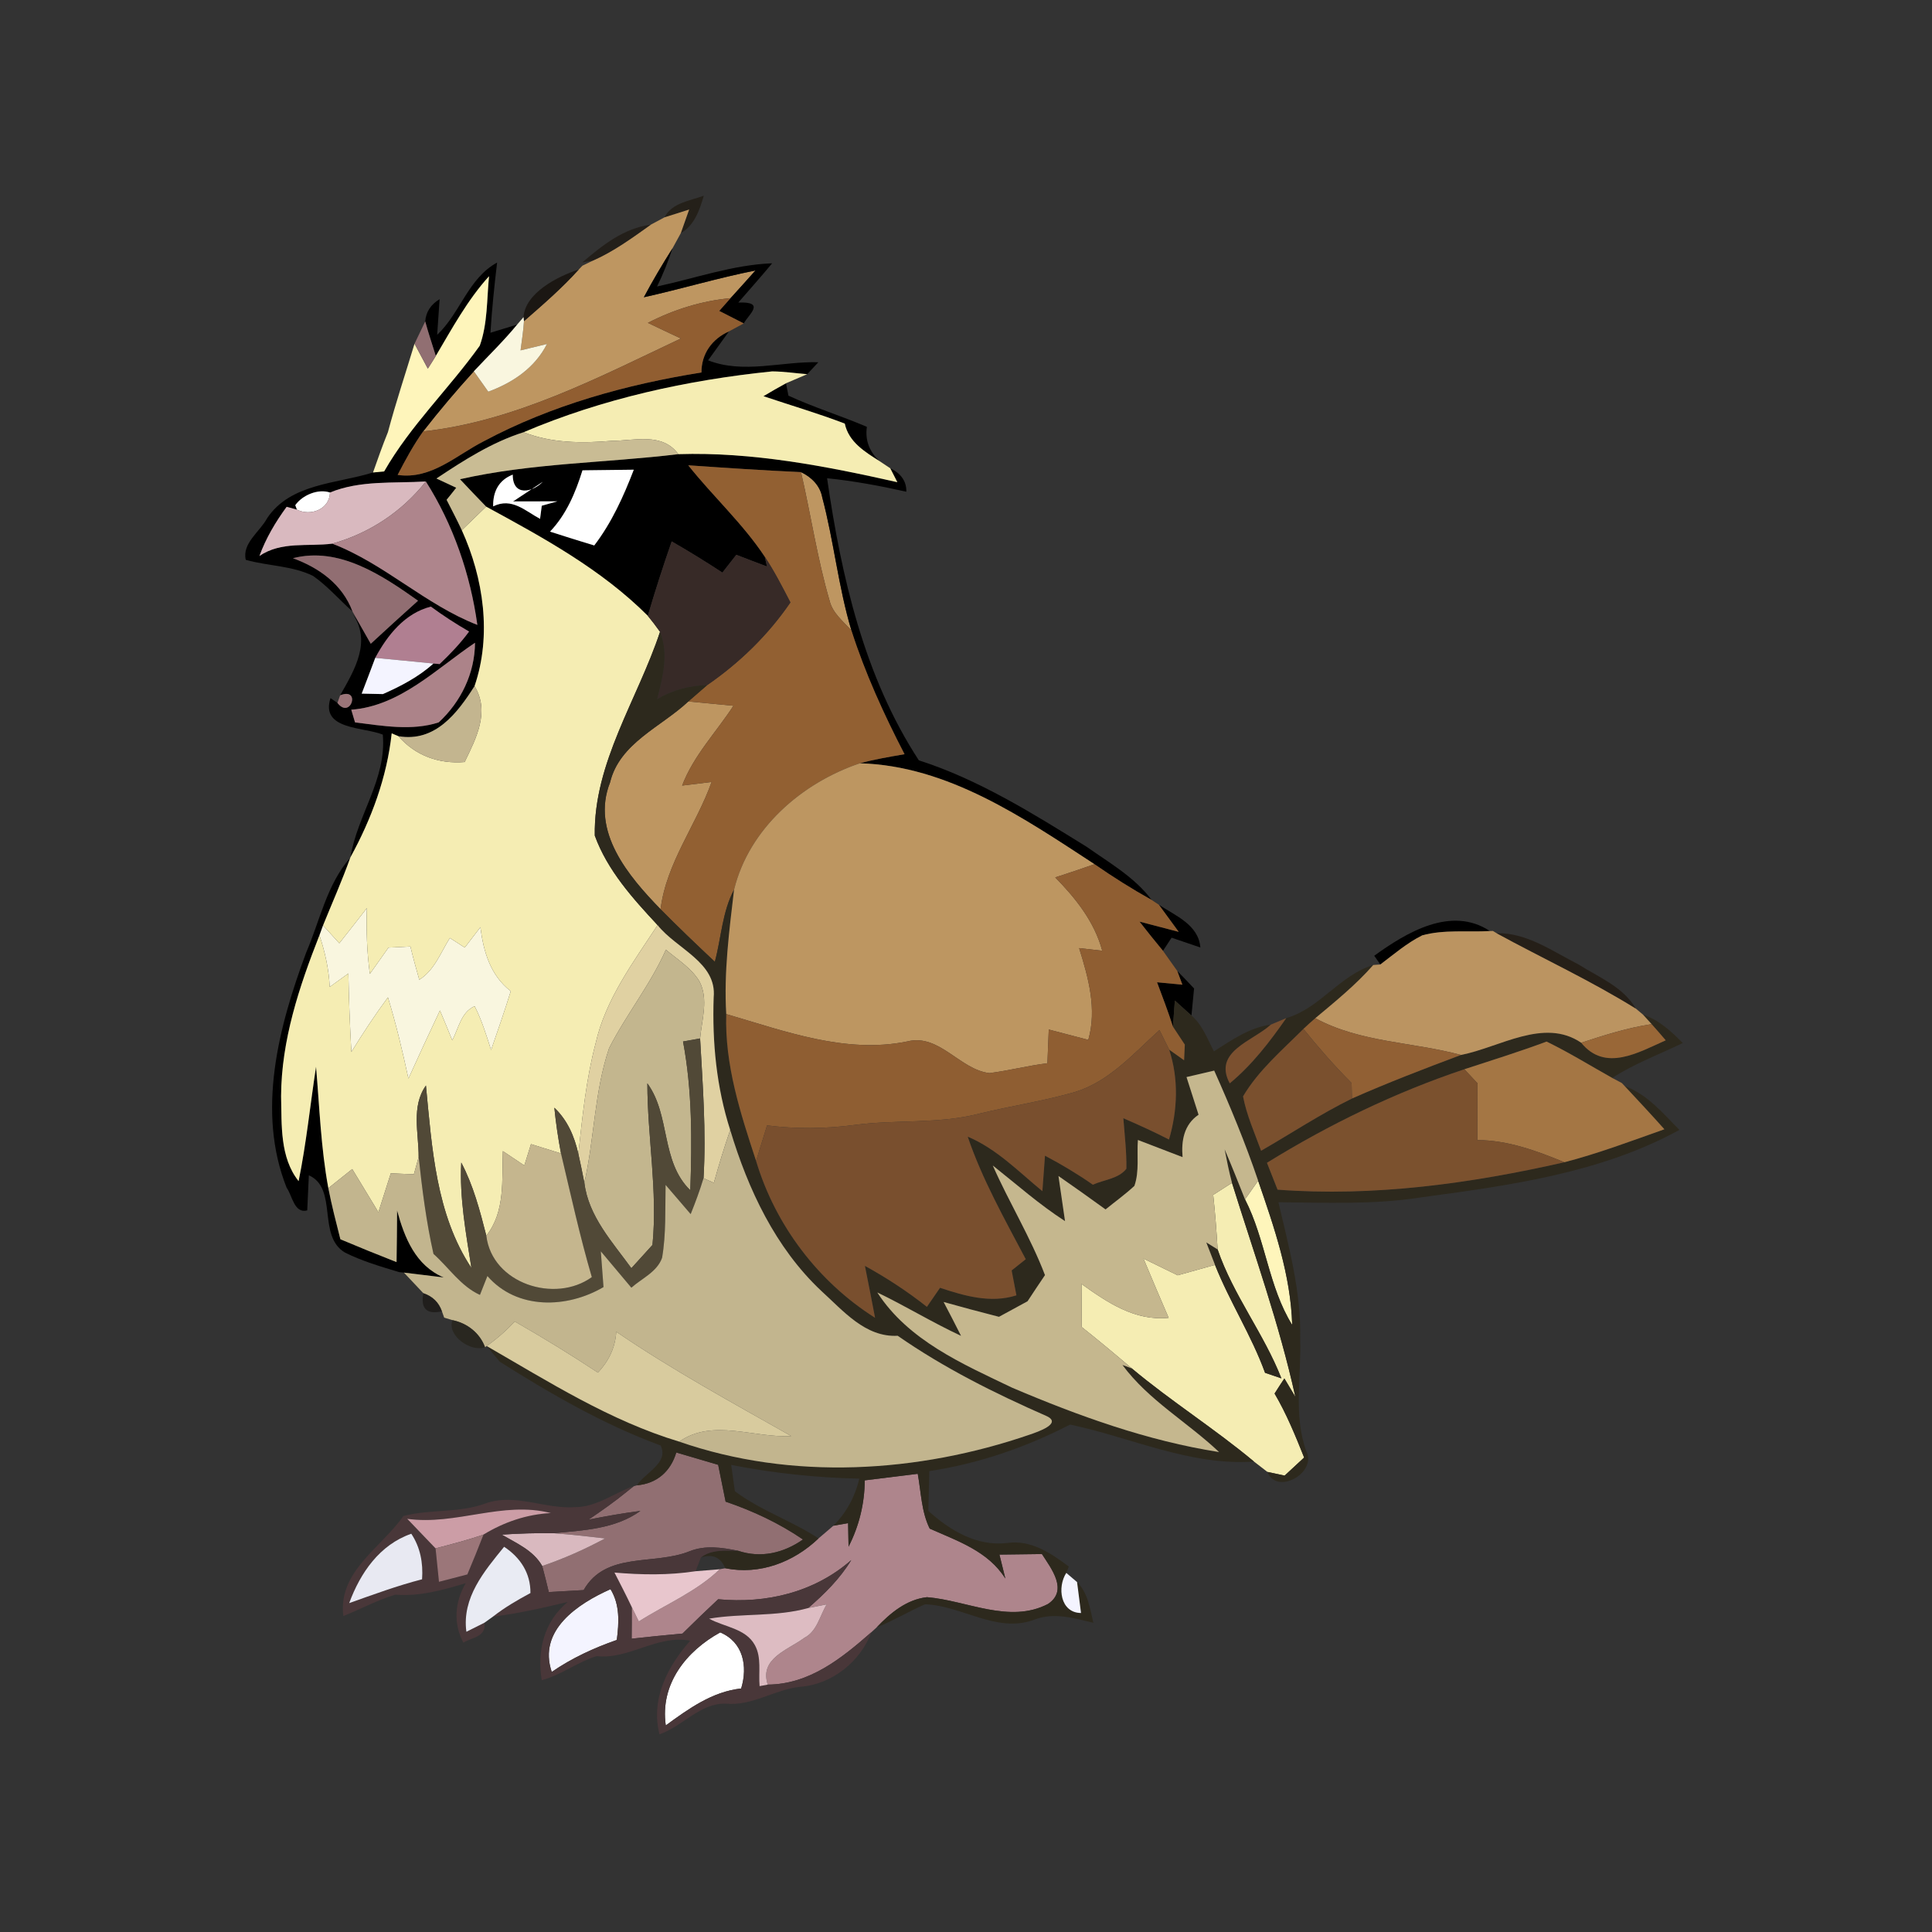 <?xml version="1.0" encoding="UTF-8" ?>
<!DOCTYPE svg PUBLIC "-//W3C//DTD SVG 1.1//EN" "http://www.w3.org/Graphics/SVG/1.1/DTD/svg11.dtd">
<svg width="215pt" height="215pt" viewBox="0 0 215 215" version="1.1" xmlns="http://www.w3.org/2000/svg">
<rect x="0" y="0" width="215" height="215" fill="#333333" stroke="none"/>
<g id="#1e180fb5">
<path fill="#1e180f" opacity="0.71" d=" M 73.94 24.19 C 74.80 22.55 76.76 22.36 78.32 21.78 C 77.85 23.38 77.29 25.06 75.76 25.95 C 75.99 25.29 76.46 23.98 76.69 23.32 C 76.00 23.54 74.63 23.97 73.94 24.19 Z" />
</g>
<g id="#be9661ff">
<path fill="#be9661" opacity="1.00" d=" M 73.94 24.19 C 74.63 23.97 76.00 23.54 76.69 23.32 C 76.46 23.98 75.99 25.29 75.76 25.95 C 75.53 26.37 75.07 27.21 74.84 27.63 C 73.71 29.41 72.64 31.22 71.65 33.08 C 75.80 32.16 79.89 30.93 84.07 30.10 C 83.15 31.13 82.23 32.16 81.30 33.18 C 78.08 33.48 74.97 34.45 72.10 35.93 C 73.32 36.51 74.54 37.10 75.77 37.67 C 66.61 42.00 57.28 46.90 47.09 48.01 C 48.88 45.71 50.77 43.48 52.73 41.32 C 53.13 41.89 53.94 43.03 54.34 43.59 C 57.07 42.58 59.52 40.94 60.87 38.28 C 59.89 38.52 58.91 38.75 57.93 38.99 C 58.07 37.91 58.24 36.83 58.31 35.74 C 60.42 33.90 62.54 32.07 64.41 29.99 L 64.81 29.57 C 65.10 29.43 65.69 29.15 65.98 29.00 C 68.30 27.98 70.36 26.47 72.41 25.01 C 72.80 24.80 73.56 24.39 73.94 24.19 Z" />
<path fill="#be9661" opacity="1.00" d=" M 89.14 52.54 C 90.30 53.09 91.26 54.04 91.50 55.34 C 92.80 60.23 93.29 65.30 94.75 70.16 C 93.84 69.15 92.66 68.24 92.32 66.85 C 90.95 62.16 90.24 57.30 89.14 52.54 Z" />
<path fill="#be9661" opacity="1.00" d=" M 67.89 87.07 C 68.95 82.68 73.58 80.90 76.60 78.06 C 78.27 78.22 79.95 78.38 81.62 78.54 C 79.70 81.49 77.18 84.08 75.91 87.42 C 77.00 87.29 78.09 87.15 79.19 87.02 C 77.48 91.83 74.16 96.00 73.51 101.18 C 69.94 97.51 65.73 92.55 67.89 87.07 Z" />
</g>
<g id="#1b140da5">
<path fill="#1b140d" opacity="0.65" d=" M 64.80 29.20 C 67.01 27.32 69.43 25.38 72.41 25.01 C 70.36 26.47 68.30 27.98 65.98 29.00 L 64.80 29.20 Z" />
</g>
<g id="#000000ff">
<path fill="#000000" opacity="1.00" d=" M 71.65 33.08 C 72.64 31.22 73.71 29.41 74.84 27.63 C 74.36 29.09 73.79 30.51 73.12 31.88 C 77.38 30.97 81.54 29.47 85.93 29.30 C 84.70 30.78 83.42 32.22 82.16 33.67 C 85.30 33.54 83.26 35.04 82.77 35.99 C 82.09 35.64 80.72 34.95 80.04 34.60 C 80.35 34.25 80.98 33.54 81.30 33.18 C 82.23 32.16 83.15 31.13 84.07 30.10 C 79.89 30.93 75.80 32.16 71.65 33.08 Z" />
<path fill="#000000" opacity="1.00" d=" M 48.65 37.26 C 51.22 34.85 52.10 30.97 55.32 29.22 C 55.01 31.82 54.74 34.42 54.58 37.03 C 55.32 36.80 56.81 36.35 57.55 36.12 C 56.05 37.95 54.34 39.60 52.73 41.32 C 50.77 43.48 48.88 45.71 47.09 48.01 C 46.00 49.54 45.11 51.19 44.25 52.85 C 48.01 53.40 50.79 50.64 53.88 49.08 C 61.39 45.08 69.69 42.79 78.06 41.45 C 78.05 39.36 79.25 37.71 81.12 36.88 C 80.35 37.96 79.58 39.03 78.80 40.10 C 82.75 41.64 86.98 40.20 91.07 40.31 C 90.76 40.64 90.14 41.31 89.83 41.64 C 88.53 41.54 87.24 41.34 85.93 41.33 C 76.46 42.30 67.06 44.36 58.27 48.10 C 54.74 49.22 51.62 51.22 48.57 53.25 C 49.12 53.51 50.22 54.03 50.77 54.28 C 50.51 54.62 49.97 55.29 49.70 55.62 C 50.27 56.74 50.86 57.86 51.39 59.00 C 53.82 64.35 54.74 70.71 52.81 76.35 C 50.89 79.37 48.43 82.62 44.34 81.93 L 43.59 81.61 C 43.06 86.49 41.35 91.12 39.00 95.40 C 39.75 90.71 43.04 86.71 42.60 81.75 C 40.51 80.89 35.62 81.24 36.78 77.69 L 37.55 78.22 C 39.02 80.13 40.21 76.43 37.85 77.38 C 39.48 74.51 41.39 71.38 39.20 68.23 L 39.72 68.93 C 40.11 69.61 40.88 70.97 41.26 71.64 C 43.00 70.03 44.75 68.44 46.52 66.85 C 42.53 64.02 37.74 60.80 32.60 62.12 C 35.53 63.19 38.11 65.04 39.23 68.05 C 37.75 66.74 36.46 65.22 34.84 64.09 C 32.51 62.94 29.82 63.00 27.35 62.30 C 26.92 60.46 28.93 59.16 29.72 57.68 C 32.31 53.78 37.48 53.84 41.51 52.58 C 41.82 52.55 42.44 52.49 42.75 52.46 C 45.68 47.34 49.99 43.24 53.39 38.47 C 54.27 36.02 54.17 33.31 54.42 30.74 C 52.02 33.39 50.31 36.55 48.50 39.61 C 48.10 38.33 47.67 37.06 47.32 35.77 C 47.40 34.72 47.93 33.90 48.92 33.29 C 48.85 34.28 48.72 36.27 48.65 37.26 M 36.72 54.81 C 35.40 54.36 33.64 55.10 32.86 56.22 L 33.04 56.71 L 31.90 56.40 C 30.66 58.09 29.59 59.90 28.87 61.87 C 31.32 60.21 34.24 60.85 36.98 60.50 C 42.80 62.74 47.33 67.29 53.12 69.54 C 52.35 63.94 50.43 58.36 47.39 53.58 C 43.83 53.80 40.09 53.42 36.72 54.81 M 41.76 73.21 C 41.26 74.54 40.76 75.87 40.25 77.19 C 40.84 77.21 42.02 77.23 42.61 77.24 C 44.63 76.35 46.59 75.32 48.24 73.84 L 48.92 73.90 C 50.10 72.78 51.23 71.60 52.20 70.28 C 50.73 69.43 49.31 68.51 47.95 67.51 C 45.05 68.24 43.11 70.70 41.76 73.21 M 39.09 78.98 L 39.51 80.39 C 42.56 80.77 45.85 81.36 48.82 80.39 C 51.29 78.11 52.84 74.93 52.86 71.53 C 48.57 74.41 44.52 78.57 39.09 78.98 Z" />
<path fill="#000000" opacity="1.00" d=" M 84.96 44.09 C 85.79 43.60 86.62 43.11 87.47 42.65 L 87.74 44.03 C 90.58 45.34 93.59 46.27 96.47 47.50 C 96.25 49.02 96.77 50.31 97.90 51.33 C 96.26 50.29 94.45 49.20 94.01 47.14 C 91.04 46.00 87.98 45.11 84.96 44.09 Z" />
<path fill="#000000" opacity="1.00" d=" M 51.19 53.33 C 59.17 51.52 67.40 51.52 75.49 50.54 C 83.71 50.28 91.87 51.86 99.86 53.66 L 99.07 52.11 C 100.15 52.61 100.90 53.49 100.86 54.72 C 97.95 54.07 95.01 53.52 92.04 53.22 C 93.62 64.13 96.16 75.28 102.25 84.61 C 108.97 86.77 114.99 90.56 120.95 94.25 C 123.48 96.04 126.27 97.62 128.16 100.15 C 125.97 98.93 123.85 97.59 121.80 96.17 C 113.87 91.00 105.50 85.22 95.69 84.94 C 97.32 84.50 98.99 84.22 100.66 83.93 C 98.36 79.49 96.28 74.93 94.75 70.16 C 93.29 65.30 92.80 60.23 91.50 55.34 C 91.26 54.04 90.30 53.09 89.14 52.54 C 84.95 52.35 80.77 52.07 76.59 51.78 C 79.34 55.24 82.66 58.26 85.11 61.96 L 85.35 63.04 C 84.21 62.61 83.07 62.18 81.94 61.74 C 81.55 62.23 80.78 63.22 80.39 63.72 C 78.55 62.51 76.66 61.35 74.75 60.25 C 73.80 62.98 72.91 65.74 72.09 68.53 C 66.91 63.35 60.46 59.84 54.10 56.38 C 53.12 55.37 52.15 54.36 51.19 53.33 M 54.88 56.35 C 56.96 55.32 58.45 56.86 60.10 57.74 L 60.29 56.28 C 60.73 56.16 61.60 55.91 62.03 55.79 L 57.10 55.80 L 60.41 53.61 C 59.27 54.80 57.05 55.29 57.06 52.82 C 55.50 53.43 54.85 54.71 54.88 56.35 M 64.82 52.34 C 64.05 54.82 63.03 57.25 61.21 59.16 C 62.84 59.68 64.48 60.21 66.13 60.70 C 68.07 58.16 69.39 55.24 70.53 52.27 C 68.63 52.29 66.72 52.32 64.82 52.34 Z" />
<path fill="#000000" opacity="1.00" d=" M 34.07 106.01 C 35.60 102.46 36.37 98.42 38.98 95.45 C 38.07 98.00 36.97 100.47 35.95 102.98 C 35.85 103.26 35.65 103.81 35.55 104.08 C 33.29 109.81 31.31 115.77 31.28 121.99 C 31.36 125.19 31.13 128.79 33.23 131.44 C 34.09 127.23 34.52 122.95 35.17 118.71 C 35.56 123.22 35.71 127.76 36.54 132.22 C 36.91 134.13 37.40 136.02 37.88 137.91 C 39.95 138.78 42.03 139.63 44.13 140.45 C 44.16 138.54 44.18 136.62 44.19 134.71 C 45.02 137.75 46.25 140.84 49.38 142.16 C 48.27 142.02 46.06 141.76 44.95 141.62 L 44.43 141.57 C 42.38 140.95 40.31 140.35 38.39 139.39 C 35.26 137.52 37.65 132.26 34.37 130.79 C 34.33 131.77 34.24 133.72 34.19 134.70 C 32.73 135.08 32.53 133.04 31.90 132.18 C 28.52 123.68 31.01 114.23 34.07 106.01 Z" />
<path fill="#000000" opacity="1.00" d=" M 128.97 100.69 C 130.79 101.90 133.38 102.90 133.58 105.44 C 132.78 105.16 131.18 104.62 130.38 104.35 C 130.14 104.72 129.66 105.44 129.42 105.81 C 128.53 104.74 127.66 103.65 126.81 102.56 C 128.26 102.94 129.71 103.32 131.17 103.70 C 130.62 102.95 129.52 101.45 128.97 100.69 Z" />
<path fill="#000000" opacity="1.00" d=" M 152.93 106.36 C 156.52 103.76 161.50 100.77 165.80 103.61 C 163.30 103.75 160.71 103.42 158.27 104.09 C 156.57 104.94 155.12 106.19 153.61 107.33 C 153.44 107.08 153.10 106.60 152.93 106.36 Z" />
<path fill="#000000" opacity="1.00" d=" M 131.01 108.05 C 131.64 108.69 132.26 109.34 132.88 110.00 C 132.81 110.75 132.66 112.26 132.59 113.01 C 132.13 112.59 131.20 111.76 130.74 111.34 C 130.69 112.07 130.58 113.52 130.53 114.25 C 130.00 112.58 129.37 110.95 128.76 109.31 C 129.46 109.38 130.88 109.51 131.58 109.58 L 131.01 108.05 Z" />
</g>
<g id="#16110cce">
<path fill="#16110c" opacity="0.81" d=" M 58.26 35.29 C 58.43 32.64 61.99 30.77 64.41 29.99 C 62.54 32.07 60.42 33.90 58.31 35.74 L 58.26 35.29 Z" />
</g>
<g id="#fef5bbff">
<path fill="#fef5bb" opacity="1.00" d=" M 48.50 39.61 C 50.31 36.55 52.02 33.39 54.42 30.74 C 54.17 33.31 54.27 36.02 53.39 38.47 C 49.99 43.24 45.68 47.34 42.75 52.46 C 42.44 52.49 41.82 52.55 41.51 52.58 C 42.04 51.07 42.57 49.57 43.17 48.09 C 44.05 44.78 45.14 41.53 46.13 38.25 C 46.50 38.94 47.24 40.33 47.61 41.02 C 47.92 40.55 48.21 40.08 48.50 39.61 Z" />
<path fill="#fef5bb" opacity="1.00" d=" M 138.55 133.47 C 138.92 132.95 139.64 131.91 140.01 131.39 C 141.80 136.59 143.64 141.89 143.80 147.44 C 141.16 143.21 140.84 137.92 138.55 133.47 Z" />
</g>
<g id="#915e31ff">
<path fill="#915e31" opacity="1.00" d=" M 72.10 35.93 C 74.97 34.45 78.08 33.48 81.30 33.18 C 80.98 33.54 80.35 34.25 80.04 34.60 C 80.72 34.95 82.09 35.64 82.77 35.99 C 82.36 36.21 81.54 36.66 81.12 36.88 C 79.25 37.71 78.05 39.36 78.06 41.45 C 69.69 42.79 61.39 45.08 53.88 49.08 C 50.79 50.64 48.01 53.40 44.25 52.85 C 45.11 51.19 46.00 49.54 47.09 48.01 C 57.28 46.90 66.61 42.00 75.77 37.67 C 74.54 37.10 73.32 36.51 72.10 35.93 Z" />
</g>
<g id="#f9f6dfff">
<path fill="#f9f6df" opacity="1.00" d=" M 58.26 35.29 L 58.31 35.74 C 58.24 36.83 58.07 37.91 57.93 38.99 C 58.91 38.75 59.89 38.52 60.87 38.28 C 59.52 40.94 57.07 42.58 54.34 43.59 C 53.94 43.03 53.13 41.89 52.73 41.32 C 54.34 39.60 56.05 37.95 57.55 36.12 C 57.73 35.92 58.08 35.50 58.26 35.29 Z" />
<path fill="#f9f6df" opacity="1.00" d=" M 37.76 104.97 C 38.79 103.67 39.81 102.36 40.83 101.05 C 40.75 103.49 40.83 105.95 41.16 108.38 C 41.85 107.40 42.54 106.43 43.23 105.45 C 44.04 105.41 44.85 105.37 45.67 105.33 C 45.97 106.57 46.31 107.81 46.66 109.03 C 48.35 107.97 49.05 105.99 50.06 104.38 C 50.62 104.73 51.17 105.09 51.72 105.45 C 52.30 104.69 52.88 103.93 53.46 103.18 C 53.80 105.89 54.58 108.56 56.84 110.30 C 56.16 112.50 55.40 114.67 54.65 116.85 C 54.12 115.19 53.61 113.52 52.82 111.97 C 51.30 112.64 51.04 114.43 50.33 115.77 C 49.88 114.66 49.43 113.55 48.96 112.45 C 47.77 114.96 46.60 117.49 45.45 120.03 C 44.80 116.99 44.08 113.96 43.17 110.99 C 41.72 112.95 40.38 114.99 39.10 117.07 C 38.94 114.16 38.82 111.24 38.77 108.33 C 38.08 108.83 37.38 109.33 36.69 109.83 C 36.60 107.87 36.17 105.94 35.55 104.08 C 35.65 103.81 35.85 103.26 35.95 102.98 C 36.55 103.64 37.15 104.31 37.76 104.97 Z" />
</g>
<g id="#916f72ff">
<path fill="#916f72" opacity="1.00" d=" M 47.32 35.77 C 47.67 37.06 48.10 38.33 48.50 39.61 C 48.21 40.08 47.92 40.55 47.61 41.02 C 47.24 40.33 46.50 38.94 46.13 38.25 C 46.53 37.42 46.92 36.60 47.32 35.77 Z" />
<path fill="#916f72" opacity="1.00" d=" M 75.26 161.64 C 76.81 162.09 78.37 162.55 79.92 163.01 C 80.19 164.37 80.47 165.74 80.75 167.11 C 83.79 168.14 86.71 169.51 89.36 171.32 C 87.20 172.83 84.68 173.43 82.12 172.57 C 80.33 172.21 78.49 171.93 76.74 172.63 C 72.77 174.23 67.42 172.61 64.95 176.95 C 63.65 177.02 62.36 177.10 61.07 177.17 C 60.84 176.20 60.60 175.23 60.34 174.27 C 62.76 173.45 65.09 172.41 67.34 171.20 C 65.44 170.98 63.53 170.77 61.62 170.62 C 64.94 170.30 68.46 170.16 71.27 168.14 C 69.33 168.39 67.41 168.73 65.50 169.11 C 66.96 168.12 68.40 167.11 69.76 166.00 L 70.54 165.39 L 70.88 165.29 C 73.10 165.10 74.63 163.75 75.26 161.64 Z" />
</g>
<g id="#f5edb3ff">
<path fill="#f5edb3" opacity="1.00" d=" M 58.27 48.10 C 67.06 44.36 76.46 42.30 85.93 41.33 C 87.24 41.34 88.53 41.54 89.83 41.64 C 89.24 41.89 88.06 42.40 87.47 42.65 C 86.62 43.11 85.79 43.60 84.96 44.09 C 87.98 45.11 91.04 46.00 94.01 47.14 C 94.45 49.20 96.26 50.29 97.90 51.33 C 98.20 51.53 98.78 51.92 99.07 52.11 L 99.86 53.66 C 91.87 51.86 83.71 50.28 75.49 50.54 C 73.70 48.09 70.60 49.05 68.05 49.06 C 64.76 49.34 61.39 49.32 58.27 48.10 Z" />
<path fill="#f5edb3" opacity="1.00" d=" M 51.39 59.00 C 52.29 58.12 53.19 57.25 54.10 56.38 C 60.46 59.84 66.91 63.35 72.09 68.53 C 72.56 69.10 73.01 69.70 73.45 70.31 C 70.97 77.82 66.05 84.86 66.19 92.99 C 67.59 96.85 70.42 99.99 73.18 102.95 C 70.47 107.09 67.39 111.20 66.28 116.11 C 65.22 120.13 64.81 124.28 64.36 128.40 C 63.93 126.47 63.15 124.65 61.69 123.27 C 61.86 124.98 62.11 126.67 62.43 128.36 C 61.32 128.02 60.21 127.67 59.09 127.32 C 58.91 127.92 58.53 129.10 58.35 129.70 C 57.55 129.16 56.75 128.63 55.96 128.10 C 55.84 131.30 56.25 134.83 54.12 137.51 C 53.41 134.73 52.68 131.93 51.33 129.37 C 51.13 133.32 51.85 137.22 52.46 141.10 C 48.51 135.13 48.07 127.72 47.40 120.80 C 45.74 123.12 46.60 126.12 46.59 128.75 C 46.46 129.23 46.19 130.19 46.06 130.67 C 45.20 130.65 44.35 130.61 43.49 130.57 C 43.03 132.01 42.57 133.45 42.11 134.90 C 41.14 133.30 40.17 131.70 39.20 130.10 C 38.31 130.80 37.42 131.51 36.54 132.22 C 35.71 127.76 35.56 123.22 35.17 118.71 C 34.52 122.95 34.09 127.23 33.23 131.44 C 31.13 128.79 31.36 125.19 31.28 121.99 C 31.31 115.77 33.29 109.81 35.55 104.08 C 36.17 105.94 36.60 107.87 36.69 109.83 C 37.38 109.33 38.08 108.83 38.77 108.33 C 38.82 111.24 38.94 114.16 39.10 117.07 C 40.38 114.99 41.72 112.95 43.17 110.99 C 44.08 113.96 44.80 116.99 45.45 120.03 C 46.60 117.49 47.77 114.96 48.96 112.45 C 49.43 113.55 49.88 114.66 50.33 115.77 C 51.04 114.43 51.30 112.64 52.82 111.97 C 53.61 113.52 54.12 115.19 54.65 116.85 C 55.40 114.67 56.16 112.50 56.84 110.30 C 54.58 108.56 53.80 105.89 53.46 103.18 C 52.88 103.93 52.30 104.69 51.72 105.45 C 51.17 105.09 50.62 104.73 50.06 104.38 C 49.05 105.99 48.35 107.97 46.66 109.03 C 46.31 107.81 45.97 106.57 45.67 105.33 C 44.85 105.37 44.04 105.41 43.23 105.45 C 42.54 106.43 41.85 107.40 41.16 108.38 C 40.83 105.95 40.75 103.49 40.83 101.05 C 39.81 102.36 38.79 103.67 37.76 104.97 C 37.15 104.31 36.55 103.64 35.95 102.98 C 36.97 100.47 38.07 98.00 38.98 95.45 L 39.00 95.40 C 41.35 91.12 43.06 86.49 43.59 81.61 L 44.34 81.93 C 46.25 84.11 48.84 85.03 51.71 84.80 C 52.99 82.15 54.54 79.21 52.81 76.35 C 54.74 70.71 53.82 64.35 51.39 59.00 Z" />
<path fill="#f5edb3" opacity="1.00" d=" M 135.01 132.97 C 135.53 132.63 136.58 131.96 137.10 131.63 C 139.56 139.52 142.37 147.35 144.15 155.44 L 142.93 153.40 C 142.56 153.95 142.20 154.51 141.84 155.08 C 143.17 157.34 144.16 159.77 145.13 162.20 C 144.59 162.71 143.50 163.71 142.96 164.21 C 142.48 164.11 141.52 163.90 141.04 163.80 C 140.67 163.51 139.92 162.94 139.55 162.65 C 135.17 158.99 130.32 155.94 125.95 152.28 C 124.12 150.72 122.27 149.17 120.38 147.68 C 120.37 146.08 120.36 144.47 120.35 142.88 C 123.22 144.94 126.32 147.04 130.05 146.65 C 129.11 144.46 128.16 142.26 127.25 140.06 C 128.52 140.68 129.79 141.30 131.06 141.92 C 132.44 141.53 133.83 141.15 135.21 140.76 C 136.84 144.87 139.27 148.61 140.78 152.77 C 141.24 152.93 142.15 153.23 142.60 153.39 C 140.65 148.40 137.23 144.11 135.50 139.04 C 135.38 137.01 135.23 134.99 135.01 132.97 Z" />
</g>
<g id="#c9bc94ff">
<path fill="#c9bc94" opacity="1.00" d=" M 48.57 53.25 C 51.62 51.22 54.74 49.22 58.27 48.10 C 61.39 49.32 64.76 49.34 68.05 49.06 C 70.60 49.05 73.70 48.09 75.49 50.54 C 67.40 51.52 59.17 51.52 51.19 53.33 C 52.15 54.36 53.12 55.37 54.10 56.38 C 53.19 57.25 52.29 58.12 51.39 59.00 C 50.86 57.86 50.27 56.74 49.70 55.62 C 49.97 55.29 50.51 54.62 50.77 54.28 C 50.22 54.03 49.12 53.51 48.57 53.25 Z" />
</g>
<g id="#926032ff">
<path fill="#926032" opacity="1.00" d=" M 76.59 51.78 C 80.77 52.07 84.95 52.35 89.14 52.54 C 90.24 57.30 90.95 62.16 92.32 66.85 C 92.66 68.24 93.84 69.15 94.75 70.16 C 96.28 74.93 98.36 79.49 100.66 83.93 C 98.99 84.22 97.32 84.50 95.69 84.94 C 89.22 87.12 83.35 92.22 81.69 99.00 C 80.37 101.47 80.27 104.36 79.55 107.03 C 77.51 105.11 75.48 103.18 73.51 101.18 C 74.16 96.00 77.48 91.83 79.19 87.02 C 78.09 87.15 77.00 87.29 75.91 87.42 C 77.18 84.08 79.70 81.49 81.62 78.54 C 79.95 78.38 78.27 78.22 76.60 78.06 C 77.12 77.60 78.18 76.70 78.70 76.24 C 82.31 73.75 85.48 70.67 87.96 67.04 C 87.07 65.32 86.18 63.58 85.11 61.96 C 82.66 58.26 79.34 55.24 76.59 51.78 Z" />
</g>
<g id="#ffffffff">
<path fill="#ffffff" opacity="1.00" d=" M 54.88 56.35 C 54.85 54.71 55.50 53.43 57.06 52.82 C 57.05 55.29 59.27 54.80 60.41 53.61 L 57.10 55.80 L 62.03 55.79 C 61.60 55.91 60.73 56.16 60.29 56.28 L 60.10 57.74 C 58.45 56.86 56.96 55.32 54.88 56.35 Z" />
<path fill="#ffffff" opacity="1.00" d=" M 64.82 52.34 C 66.72 52.32 68.63 52.29 70.53 52.27 C 69.39 55.24 68.07 58.16 66.13 60.70 C 64.48 60.21 62.84 59.68 61.21 59.16 C 63.03 57.25 64.05 54.82 64.82 52.34 Z" />
<path fill="#ffffff" opacity="1.00" d=" M 32.86 56.22 C 33.64 55.10 35.40 54.36 36.72 54.81 C 36.68 56.68 34.56 57.48 33.04 56.71 L 32.86 56.22 Z" />
<path fill="#ffffff" opacity="1.00" d=" M 74.09 192.01 C 73.43 187.42 76.36 183.74 80.15 181.66 C 82.72 182.75 83.23 185.43 82.48 187.90 C 79.25 188.25 76.62 190.17 74.09 192.01 Z" />
</g>
<g id="#d9b9bfff">
<path fill="#d9b9bf" opacity="1.00" d=" M 36.72 54.81 C 40.09 53.42 43.83 53.80 47.39 53.58 C 44.73 56.95 41.11 59.34 36.98 60.50 C 34.24 60.85 31.32 60.21 28.87 61.87 C 29.59 59.90 30.66 58.09 31.90 56.40 L 33.04 56.71 C 34.56 57.48 36.68 56.68 36.72 54.81 Z" />
<path fill="#d9b9bf" opacity="1.00" d=" M 55.83 170.78 C 57.76 170.65 59.69 170.59 61.62 170.62 C 63.53 170.77 65.44 170.98 67.34 171.20 C 65.09 172.41 62.76 173.45 60.34 174.27 C 59.35 172.53 57.48 171.74 55.83 170.78 Z" />
</g>
<g id="#ae858cff">
<path fill="#ae858c" opacity="1.00" d=" M 47.39 53.58 C 50.43 58.36 52.35 63.94 53.12 69.54 C 47.33 67.29 42.80 62.74 36.98 60.50 C 41.11 59.34 44.73 56.95 47.39 53.58 Z" />
<path fill="#ae858c" opacity="1.00" d=" M 96.23 164.74 C 98.19 164.50 100.16 164.25 102.13 164.01 C 102.50 166.04 102.53 168.22 103.46 170.11 C 106.56 171.49 109.97 172.62 111.88 175.67 C 111.71 175.00 111.38 173.67 111.22 173.00 C 112.79 172.98 114.37 172.96 115.95 172.94 C 116.99 174.56 118.91 176.98 116.62 178.50 C 112.32 180.73 107.59 178.10 103.16 177.74 C 100.89 177.99 99.07 179.51 97.56 181.10 C 97.42 181.23 97.12 181.50 96.98 181.63 C 93.66 184.54 90.10 187.43 85.44 187.47 C 84.48 184.55 87.67 183.63 89.50 182.27 C 90.94 181.54 91.23 179.79 92.00 178.54 L 89.94 178.95 C 91.75 177.38 93.48 175.68 94.73 173.61 C 90.64 177.20 85.27 178.48 79.92 177.97 C 78.58 179.22 77.26 180.50 75.95 181.79 C 74.06 181.96 72.17 182.15 70.29 182.36 C 70.30 181.18 70.31 180.00 70.30 178.83 C 70.49 179.23 70.89 180.04 71.09 180.44 C 74.11 178.52 77.49 177.14 80.10 174.63 L 80.71 174.52 C 84.55 175.29 88.31 173.85 91.09 171.20 C 91.50 170.85 92.33 170.14 92.74 169.79 L 94.38 169.50 C 94.39 170.16 94.42 171.47 94.43 172.12 C 95.60 169.83 96.22 167.32 96.23 164.74 Z" />
</g>
<g id="#372a27ff">
<path fill="#372a27" opacity="1.00" d=" M 74.75 60.25 C 76.66 61.35 78.55 62.51 80.39 63.72 C 80.78 63.22 81.55 62.23 81.94 61.74 C 83.07 62.18 84.21 62.61 85.35 63.04 L 85.11 61.96 C 86.18 63.58 87.07 65.32 87.96 67.04 C 85.48 70.67 82.31 73.75 78.70 76.24 C 76.73 76.28 74.83 76.79 73.13 77.80 C 73.75 75.36 74.45 72.76 73.45 70.31 C 73.01 69.70 72.56 69.10 72.09 68.53 C 72.91 65.74 73.80 62.98 74.75 60.25 Z" />
</g>
<g id="#916e72ff">
<path fill="#916e72" opacity="1.00" d=" M 32.60 62.12 C 37.74 60.80 42.53 64.02 46.52 66.85 C 44.75 68.44 43.00 70.03 41.26 71.64 C 40.88 70.97 40.11 69.61 39.72 68.93 C 39.60 68.71 39.36 68.27 39.23 68.05 C 38.11 65.04 35.53 63.19 32.60 62.12 Z" />
</g>
<g id="#b07f91ff">
<path fill="#b07f91" opacity="1.00" d=" M 41.76 73.21 C 43.11 70.70 45.05 68.24 47.95 67.51 C 49.31 68.51 50.73 69.43 52.20 70.28 C 51.23 71.60 50.10 72.78 48.92 73.90 L 48.24 73.84 C 46.08 73.62 43.92 73.42 41.76 73.21 Z" />
</g>
<g id="#2d291dff">
<path fill="#2d291d" opacity="1.00" d=" M 73.45 70.31 C 74.45 72.76 73.75 75.36 73.13 77.80 C 74.83 76.79 76.73 76.28 78.70 76.24 C 78.18 76.70 77.12 77.60 76.60 78.06 C 73.58 80.90 68.95 82.68 67.89 87.07 C 65.73 92.55 69.94 97.51 73.51 101.18 C 75.48 103.18 77.51 105.11 79.55 107.03 C 80.27 104.36 80.37 101.47 81.69 99.00 C 81.15 103.60 80.54 108.21 80.82 112.85 C 80.64 118.50 82.40 123.90 84.14 129.19 C 86.28 136.35 91.06 142.65 97.38 146.65 C 97.02 144.72 96.63 142.79 96.25 140.87 C 98.66 142.20 100.98 143.71 103.15 145.43 C 103.51 144.90 104.24 143.84 104.61 143.31 C 107.35 144.22 110.24 145.06 113.11 144.15 C 112.94 143.23 112.76 142.30 112.58 141.38 C 112.98 141.07 113.76 140.44 114.15 140.13 C 111.81 135.68 109.31 131.27 107.69 126.49 C 110.90 127.84 113.35 130.38 116.00 132.56 C 116.07 131.57 116.22 129.60 116.29 128.61 C 118.13 129.58 119.92 130.65 121.62 131.84 C 122.85 131.27 124.48 131.19 125.35 130.06 C 125.38 128.18 125.15 126.31 125.01 124.44 C 126.73 125.18 128.42 125.96 130.09 126.81 C 131.05 123.54 131.18 120.07 130.11 116.81 C 130.53 117.11 131.35 117.69 131.77 117.99 C 131.79 117.55 131.83 116.68 131.85 116.25 C 131.52 115.75 130.86 114.75 130.53 114.25 C 130.58 113.52 130.69 112.07 130.74 111.34 C 131.20 111.76 132.13 112.59 132.59 113.01 C 133.82 114.06 134.36 115.61 135.09 117.00 C 137.06 115.74 139.05 114.35 141.43 114.02 C 139.41 115.87 134.95 117.01 136.85 120.56 C 139.34 118.50 141.31 115.93 143.14 113.30 C 146.91 112.20 149.07 108.53 152.82 107.39 C 150.89 109.59 148.61 111.44 146.37 113.31 C 145.92 113.70 145.48 114.09 145.05 114.50 C 142.68 116.87 140.05 119.10 138.33 122.01 C 138.73 124.10 139.61 126.06 140.34 128.06 C 143.71 126.12 146.95 123.97 150.45 122.25 C 154.43 120.49 158.50 118.93 162.58 117.40 C 166.90 116.56 171.82 113.22 175.96 116.04 C 178.63 119.33 182.32 117.12 185.37 115.77 C 184.85 115.16 184.33 114.56 183.80 113.97 L 182.84 112.91 C 184.62 113.50 185.98 114.78 187.27 116.07 C 184.64 117.34 181.88 118.36 179.42 119.96 C 176.99 118.60 174.62 117.13 172.11 115.91 C 169.10 117.03 166.02 117.99 162.96 118.99 C 155.25 121.57 147.90 125.13 140.99 129.40 C 141.38 130.40 141.77 131.39 142.17 132.39 C 152.88 133.20 163.66 131.71 174.09 129.34 C 177.87 128.36 181.54 126.97 185.22 125.67 C 183.77 124.04 182.28 122.45 180.80 120.86 C 183.32 121.78 185.06 123.89 186.89 125.74 C 178.10 130.56 167.92 131.93 158.13 133.25 C 152.88 134.08 147.56 133.83 142.27 133.79 C 143.43 138.78 144.81 143.80 144.69 148.97 C 144.83 153.15 143.92 157.44 145.36 161.48 C 146.62 163.85 142.10 166.47 141.04 163.80 C 141.52 163.90 142.48 164.11 142.96 164.21 C 143.50 163.71 144.59 162.71 145.13 162.20 C 144.16 159.77 143.17 157.34 141.84 155.08 C 142.20 154.51 142.56 153.95 142.93 153.40 L 144.15 155.44 C 142.37 147.35 139.56 139.52 137.10 131.63 C 136.77 130.39 136.52 129.15 136.28 127.90 C 137.07 129.74 137.81 131.60 138.55 133.47 C 140.84 137.92 141.16 143.21 143.80 147.44 C 143.64 141.89 141.80 136.59 140.01 131.39 C 138.60 127.23 136.92 123.16 135.12 119.14 C 134.35 119.32 132.81 119.68 132.04 119.86 C 132.49 121.25 132.94 122.65 133.38 124.05 C 131.75 125.16 131.45 126.94 131.60 128.77 C 129.94 128.14 128.28 127.50 126.63 126.86 C 126.50 128.55 126.81 130.35 126.24 131.97 C 125.23 132.91 124.10 133.72 123.03 134.59 C 121.29 133.33 119.55 132.09 117.79 130.87 C 118.03 132.54 118.28 134.21 118.52 135.89 C 115.66 134.05 113.13 131.80 110.48 129.70 C 112.30 133.82 114.68 137.68 116.29 141.90 C 115.64 142.86 114.99 143.83 114.35 144.81 C 113.29 145.38 112.23 145.96 111.17 146.54 C 109.11 146.01 107.06 145.47 105.01 144.89 C 105.67 146.14 106.31 147.39 106.95 148.66 C 103.77 147.18 100.79 145.35 97.63 143.83 C 101.08 149.17 107.11 151.78 112.62 154.42 C 120.02 157.57 127.68 160.34 135.66 161.59 C 132.15 158.26 127.82 155.84 124.91 151.90 L 125.95 152.28 C 130.32 155.94 135.17 158.99 139.55 162.65 C 132.42 163.14 125.85 159.95 119.08 158.53 C 114.17 161.07 108.90 162.88 103.42 163.71 C 103.38 165.18 103.35 166.66 103.31 168.14 C 105.73 170.31 108.68 172.11 112.08 171.71 C 114.73 171.33 116.93 172.83 118.94 174.33 L 118.66 175.04 C 117.64 176.61 117.98 179.48 120.30 179.50 C 120.19 178.64 119.97 176.92 119.86 176.06 C 121.07 177.26 121.30 179.00 121.67 180.59 C 119.52 180.08 117.29 179.39 115.11 180.24 C 110.92 181.81 107.08 178.67 102.94 178.53 C 101.12 179.33 99.41 180.36 97.56 181.10 C 99.07 179.51 100.89 177.99 103.16 177.74 C 107.59 178.10 112.32 180.73 116.62 178.50 C 118.91 176.98 116.99 174.56 115.95 172.94 C 114.37 172.96 112.79 172.98 111.22 173.00 C 111.38 173.67 111.71 175.00 111.88 175.67 C 109.97 172.62 106.56 171.49 103.46 170.11 C 102.53 168.22 102.50 166.04 102.13 164.01 C 100.16 164.25 98.19 164.50 96.23 164.74 C 96.22 167.32 95.60 169.83 94.43 172.12 C 94.42 171.47 94.39 170.16 94.38 169.50 L 92.74 169.79 C 94.19 168.34 95.16 166.54 95.63 164.55 C 90.84 164.45 86.08 163.94 81.37 163.02 C 81.48 163.75 81.68 165.22 81.78 165.95 C 84.64 168.10 88.10 169.23 91.09 171.20 C 88.31 173.85 84.55 175.29 80.71 174.52 C 80.21 173.30 79.31 172.90 78.00 173.32 C 79.17 172.40 80.72 172.57 82.12 172.57 C 84.68 173.43 87.20 172.83 89.36 171.32 C 86.71 169.51 83.79 168.14 80.75 167.11 C 80.47 165.74 80.19 164.37 79.92 163.01 C 78.37 162.55 76.81 162.09 75.26 161.64 C 74.63 163.75 73.10 165.10 70.88 165.29 C 71.77 163.89 74.47 162.80 73.52 160.86 C 67.18 158.53 61.31 155.13 55.62 151.54 C 55.25 151.10 54.53 150.23 54.16 149.79 C 61.07 153.77 67.88 158.11 75.59 160.43 C 88.12 164.79 102.19 163.92 114.62 159.64 C 115.42 159.36 118.31 158.41 116.43 157.57 C 110.69 155.05 105.06 152.24 99.90 148.65 C 96.30 148.85 93.82 145.85 91.40 143.66 C 86.29 138.86 83.25 132.36 81.26 125.75 C 79.73 120.99 79.25 115.99 79.42 111.00 C 79.80 107.09 75.27 105.60 73.18 102.95 C 70.42 99.99 67.59 96.85 66.19 92.99 C 66.05 84.86 70.97 77.82 73.45 70.31 Z" />
<path fill="#2d291d" opacity="1.00" d=" M 134.24 138.26 C 134.56 138.45 135.18 138.85 135.50 139.04 C 137.23 144.11 140.65 148.40 142.60 153.39 C 142.15 153.23 141.24 152.93 140.78 152.77 C 139.27 148.61 136.84 144.87 135.21 140.76 C 134.88 139.93 134.56 139.09 134.24 138.26 Z" />
</g>
<g id="#f4f4ffff">
<path fill="#f4f4ff" opacity="1.00" d=" M 41.76 73.21 C 43.92 73.42 46.08 73.62 48.24 73.84 C 46.59 75.32 44.63 76.35 42.61 77.24 C 42.02 77.23 40.84 77.21 40.25 77.19 C 40.76 75.87 41.26 74.54 41.76 73.21 Z" />
<path fill="#f4f4ff" opacity="1.00" d=" M 118.66 175.04 C 118.96 175.29 119.56 175.80 119.86 176.06 C 119.97 176.92 120.19 178.64 120.30 179.50 C 117.98 179.48 117.64 176.61 118.66 175.04 Z" />
<path fill="#f4f4ff" opacity="1.00" d=" M 61.40 186.06 C 59.82 181.41 64.34 178.45 67.94 176.85 C 69.00 178.58 68.89 180.57 68.64 182.50 C 66.09 183.39 63.63 184.52 61.40 186.06 Z" />
</g>
<g id="#ac8389ff">
<path fill="#ac8389" opacity="1.00" d=" M 39.09 78.98 C 44.52 78.57 48.57 74.41 52.86 71.53 C 52.84 74.93 51.29 78.11 48.82 80.39 C 45.85 81.36 42.56 80.77 39.51 80.39 L 39.09 78.98 Z" />
</g>
<g id="#9b7579ff">
<path fill="#9b7579" opacity="1.00" d=" M 37.85 77.38 C 40.21 76.43 39.02 80.13 37.55 78.22 L 37.85 77.38 Z" />
</g>
<g id="#c3b58fff">
<path fill="#c3b58f" opacity="1.00" d=" M 44.34 81.93 C 48.43 82.62 50.89 79.37 52.81 76.35 C 54.54 79.21 52.99 82.15 51.71 84.80 C 48.84 85.03 46.25 84.11 44.34 81.93 Z" />
</g>
<g id="#bd9661ff">
<path fill="#bd9661" opacity="1.00" d=" M 81.69 99.00 C 83.35 92.22 89.22 87.12 95.69 84.94 C 105.50 85.22 113.87 91.00 121.80 96.17 C 120.35 96.68 118.89 97.17 117.43 97.64 C 119.71 99.97 121.80 102.58 122.66 105.80 C 122.02 105.72 120.73 105.58 120.09 105.51 C 121.12 108.81 122.09 112.29 121.11 115.72 C 119.64 115.34 118.17 114.95 116.71 114.57 C 116.66 115.82 116.61 117.07 116.56 118.32 C 114.40 118.59 112.28 119.14 110.11 119.42 C 106.82 119.04 104.54 115.01 100.99 115.89 C 94.12 117.31 87.34 114.75 80.82 112.85 C 80.54 108.21 81.15 103.60 81.69 99.00 Z" />
</g>
<g id="#8f5e32ff">
<path fill="#8f5e32" opacity="1.00" d=" M 121.80 96.17 C 123.85 97.59 125.97 98.93 128.16 100.15 C 128.36 100.28 128.77 100.56 128.97 100.69 C 129.52 101.45 130.62 102.95 131.17 103.70 C 129.71 103.32 128.26 102.94 126.81 102.56 C 127.66 103.65 128.53 104.74 129.42 105.81 C 129.82 106.37 130.62 107.49 131.01 108.05 L 131.58 109.58 C 130.88 109.51 129.46 109.38 128.76 109.31 C 129.37 110.95 130.00 112.58 130.53 114.25 C 130.86 114.75 131.52 115.75 131.85 116.25 C 131.83 116.68 131.79 117.55 131.77 117.99 C 131.35 117.69 130.53 117.11 130.11 116.81 C 129.84 116.27 129.30 115.18 129.03 114.63 C 126.15 117.23 123.44 120.36 119.61 121.53 C 116.12 122.53 112.53 123.07 109.02 123.92 C 104.46 125.11 99.71 124.57 95.09 125.19 C 91.86 125.62 88.59 125.65 85.36 125.24 C 84.95 126.55 84.55 127.87 84.14 129.19 C 82.40 123.90 80.64 118.50 80.82 112.85 C 87.34 114.75 94.12 117.31 100.99 115.89 C 104.54 115.01 106.82 119.04 110.11 119.42 C 112.28 119.14 114.40 118.59 116.56 118.32 C 116.61 117.07 116.66 115.82 116.71 114.57 C 118.17 114.95 119.64 115.34 121.11 115.72 C 122.09 112.29 121.12 108.81 120.09 105.51 C 120.73 105.58 122.02 105.72 122.66 105.80 C 121.80 102.58 119.71 99.97 117.43 97.64 C 118.89 97.17 120.35 96.68 121.80 96.17 Z" />
</g>
<g id="#e0d1a2ff">
<path fill="#e0d1a2" opacity="1.00" d=" M 73.18 102.95 C 75.27 105.60 79.80 107.09 79.42 111.00 C 79.25 115.99 79.73 120.99 81.26 125.75 C 80.59 127.69 79.99 129.66 79.44 131.63 C 79.15 131.50 78.57 131.25 78.29 131.12 C 78.60 125.93 78.20 120.74 77.91 115.56 C 78.10 113.47 78.87 111.20 77.84 109.22 C 76.94 107.72 75.40 106.79 74.10 105.69 C 72.39 109.57 69.69 112.89 67.78 116.65 C 66.14 121.49 66.15 126.67 65.03 131.63 C 64.82 130.55 64.60 129.47 64.36 128.40 C 64.81 124.28 65.22 120.13 66.28 116.11 C 67.39 111.20 70.47 107.09 73.18 102.95 Z" />
</g>
<g id="#bb9461ff">
<path fill="#bb9461" opacity="1.00" d=" M 158.27 104.09 C 160.71 103.42 163.30 103.75 165.80 103.61 L 166.14 103.60 L 166.55 103.85 C 171.70 106.66 177.03 109.12 182.03 112.23 C 182.24 112.40 182.64 112.74 182.84 112.91 L 183.80 113.97 C 181.12 114.37 178.53 115.20 175.96 116.04 C 171.82 113.22 166.90 116.56 162.58 117.40 C 157.19 115.94 151.39 116.03 146.37 113.31 C 148.61 111.44 150.89 109.59 152.82 107.39 C 153.02 107.38 153.41 107.34 153.61 107.33 C 155.12 106.19 156.57 104.94 158.27 104.09 Z" />
</g>
<g id="#221a11c2">
<path fill="#221a11" opacity="0.76" d=" M 166.55 103.85 C 169.92 103.78 172.76 105.86 175.65 107.32 C 177.90 108.75 180.63 109.81 182.03 112.23 C 177.03 109.12 171.70 106.66 166.55 103.85 Z" />
</g>
<g id="#c3b68eff">
<path fill="#c3b68e" opacity="1.00" d=" M 74.10 105.69 C 75.40 106.79 76.94 107.72 77.84 109.22 C 78.87 111.20 78.10 113.47 77.91 115.56 C 77.43 115.64 76.49 115.82 76.01 115.90 C 77.04 121.36 77.01 126.93 76.82 132.46 C 73.50 129.23 74.64 124.12 72.04 120.56 C 72.05 126.56 73.20 132.53 72.61 138.54 C 71.82 139.40 71.04 140.26 70.26 141.13 C 68.15 138.21 65.49 135.36 65.03 131.63 C 66.15 126.67 66.14 121.49 67.78 116.65 C 69.69 112.89 72.39 109.57 74.10 105.69 Z" />
</g>
<g id="#916034ff">
<path fill="#916034" opacity="1.00" d=" M 145.05 114.50 C 145.48 114.09 145.92 113.70 146.37 113.31 C 151.39 116.03 157.19 115.94 162.58 117.40 C 158.50 118.93 154.43 120.49 150.45 122.25 C 150.44 121.82 150.42 120.95 150.41 120.52 C 148.50 118.62 146.74 116.59 145.05 114.50 Z" />
</g>
<g id="#794f2eff">
<path fill="#794f2e" opacity="1.00" d=" M 130.53 114.25 C 130.86 114.75 131.52 115.75 131.85 116.25 C 131.52 115.75 130.86 114.75 130.53 114.25 Z" />
<path fill="#794f2e" opacity="1.00" d=" M 119.61 121.53 C 123.44 120.36 126.15 117.23 129.03 114.63 C 129.30 115.18 129.84 116.27 130.11 116.81 C 131.18 120.07 131.05 123.54 130.09 126.81 C 128.42 125.96 126.73 125.18 125.01 124.44 C 125.15 126.31 125.38 128.18 125.35 130.06 C 124.48 131.19 122.85 131.27 121.62 131.84 C 119.92 130.65 118.13 129.58 116.29 128.61 C 116.22 129.60 116.07 131.57 116.00 132.56 C 113.35 130.38 110.90 127.84 107.69 126.49 C 109.31 131.27 111.81 135.68 114.15 140.13 C 113.76 140.44 112.98 141.07 112.58 141.38 C 112.76 142.30 112.94 143.23 113.11 144.15 C 110.24 145.06 107.35 144.22 104.61 143.31 C 104.24 143.84 103.51 144.90 103.15 145.43 C 100.98 143.71 98.66 142.20 96.25 140.87 C 96.63 142.79 97.02 144.72 97.38 146.65 C 91.06 142.65 86.28 136.35 84.14 129.19 C 84.55 127.87 84.95 126.55 85.36 125.24 C 88.59 125.65 91.86 125.62 95.09 125.19 C 99.71 124.57 104.46 125.11 109.02 123.92 C 112.53 123.07 116.12 122.53 119.61 121.53 Z" />
</g>
<g id="#7b502fff">
<path fill="#7b502f" opacity="1.00" d=" M 141.43 114.02 C 141.86 113.84 142.71 113.48 143.14 113.30 C 141.31 115.93 139.34 118.50 136.85 120.56 C 134.95 117.01 139.41 115.87 141.43 114.02 Z" />
</g>
<g id="#996737ff">
<path fill="#996737" opacity="1.00" d=" M 175.96 116.04 C 178.53 115.20 181.12 114.37 183.80 113.97 C 184.33 114.56 184.85 115.16 185.37 115.77 C 182.32 117.12 178.63 119.33 175.96 116.04 Z" />
</g>
<g id="#7a502eff">
<path fill="#7a502e" opacity="1.00" d=" M 138.33 122.01 C 140.05 119.10 142.68 116.87 145.05 114.50 C 146.74 116.59 148.50 118.62 150.41 120.52 C 150.42 120.95 150.44 121.82 150.45 122.25 C 146.95 123.97 143.71 126.12 140.34 128.06 C 139.61 126.06 138.73 124.10 138.33 122.01 Z" />
</g>
<g id="#514937ff">
<path fill="#514937" opacity="1.00" d=" M 76.01 115.90 C 76.49 115.82 77.43 115.64 77.91 115.56 C 78.20 120.74 78.60 125.93 78.29 131.12 C 77.88 132.47 77.39 133.80 76.86 135.11 C 75.93 134.02 75.00 132.94 74.07 131.86 C 74.01 134.56 74.14 137.29 73.68 139.97 C 73.13 141.54 71.43 142.26 70.26 143.30 C 69.13 141.95 68.00 140.60 66.86 139.25 C 66.94 140.25 67.09 142.24 67.16 143.23 C 63.10 145.62 57.52 145.78 54.24 142.00 C 54.03 142.52 53.62 143.57 53.41 144.10 C 51.28 143.14 49.95 141.06 48.24 139.54 C 47.44 135.99 46.98 132.37 46.59 128.75 C 46.60 126.12 45.74 123.12 47.40 120.80 C 48.07 127.72 48.51 135.13 52.46 141.10 C 51.85 137.22 51.13 133.32 51.33 129.37 C 52.68 131.93 53.41 134.73 54.12 137.51 C 54.75 142.85 61.78 145.08 65.86 142.12 C 64.53 137.58 63.52 132.96 62.43 128.36 C 62.11 126.67 61.86 124.98 61.69 123.27 C 63.15 124.65 63.93 126.47 64.36 128.40 C 64.60 129.47 64.82 130.55 65.03 131.63 C 65.49 135.36 68.15 138.21 70.26 141.13 C 71.04 140.26 71.82 139.40 72.61 138.54 C 73.20 132.53 72.05 126.56 72.04 120.56 C 74.64 124.12 73.50 129.23 76.82 132.46 C 77.01 126.93 77.04 121.36 76.01 115.90 Z" />
</g>
<g id="#a47644ff">
<path fill="#a47644" opacity="1.00" d=" M 162.96 118.99 C 166.02 117.99 169.10 117.03 172.11 115.91 C 174.62 117.13 176.99 118.60 179.42 119.96 L 180.49 120.53 L 180.80 120.86 C 182.28 122.45 183.77 124.04 185.22 125.67 C 181.54 126.97 177.87 128.36 174.09 129.34 C 170.99 128.06 167.80 126.89 164.40 126.87 C 164.40 124.76 164.41 122.66 164.42 120.55 C 164.06 120.16 163.33 119.38 162.96 118.99 Z" />
</g>
<g id="#c5b78eff">
<path fill="#c5b78e" opacity="1.00" d=" M 132.04 119.86 C 132.81 119.68 134.35 119.32 135.12 119.14 C 136.92 123.16 138.60 127.23 140.01 131.39 C 139.64 131.91 138.92 132.95 138.55 133.47 C 137.81 131.60 137.07 129.74 136.28 127.90 C 136.52 129.15 136.77 130.39 137.10 131.63 C 136.58 131.96 135.53 132.63 135.01 132.97 C 135.23 134.99 135.38 137.01 135.50 139.04 C 135.18 138.85 134.56 138.45 134.24 138.26 C 134.56 139.09 134.88 139.93 135.21 140.76 C 133.83 141.15 132.44 141.53 131.06 141.92 C 129.79 141.30 128.52 140.68 127.25 140.06 C 128.16 142.26 129.11 144.46 130.05 146.65 C 126.32 147.04 123.22 144.94 120.35 142.88 C 120.36 144.47 120.37 146.08 120.38 147.68 C 122.27 149.17 124.12 150.72 125.95 152.28 L 124.91 151.90 C 127.82 155.84 132.15 158.26 135.66 161.59 C 127.68 160.34 120.02 157.57 112.62 154.42 C 107.11 151.78 101.08 149.17 97.63 143.83 C 100.79 145.35 103.77 147.18 106.95 148.66 C 106.31 147.39 105.67 146.14 105.01 144.89 C 107.06 145.47 109.11 146.01 111.17 146.54 C 112.23 145.96 113.29 145.38 114.35 144.81 C 114.99 143.83 115.64 142.86 116.29 141.90 C 114.68 137.68 112.30 133.82 110.48 129.70 C 113.13 131.80 115.66 134.05 118.52 135.89 C 118.28 134.21 118.03 132.54 117.79 130.87 C 119.55 132.09 121.29 133.33 123.03 134.59 C 124.10 133.72 125.23 132.91 126.24 131.97 C 126.81 130.35 126.50 128.55 126.63 126.86 C 128.28 127.50 129.94 128.14 131.60 128.77 C 131.45 126.94 131.75 125.16 133.38 124.05 C 132.94 122.65 132.49 121.25 132.04 119.86 Z" />
</g>
<g id="#7b512eff">
<path fill="#7b512e" opacity="1.00" d=" M 140.99 129.40 C 147.90 125.13 155.25 121.57 162.96 118.99 C 163.33 119.38 164.06 120.16 164.42 120.55 C 164.41 122.66 164.40 124.76 164.40 126.87 C 167.80 126.89 170.99 128.06 174.09 129.34 C 163.66 131.71 152.88 133.20 142.17 132.39 C 141.77 131.39 141.38 130.40 140.99 129.40 Z" />
</g>
<g id="#c2b58eff">
<path fill="#c2b58e" opacity="1.00" d=" M 81.26 125.75 C 83.25 132.36 86.29 138.86 91.40 143.66 C 93.82 145.85 96.30 148.85 99.90 148.65 C 105.06 152.24 110.69 155.05 116.43 157.57 C 118.31 158.41 115.42 159.36 114.62 159.64 C 102.19 163.92 88.12 164.79 75.59 160.43 C 79.32 157.82 83.90 160.05 88.05 159.81 C 81.47 156.08 74.83 152.47 68.58 148.20 C 68.48 149.95 67.73 151.49 66.54 152.75 C 63.52 150.75 60.43 148.86 57.29 147.06 C 56.34 148.07 55.30 148.99 54.16 149.79 L 53.98 149.93 C 53.40 148.34 51.99 147.24 50.35 146.91 L 49.43 146.63 L 49.18 145.93 C 48.84 144.94 48.15 144.26 47.11 143.91 C 46.57 143.34 45.49 142.19 44.95 141.62 C 46.06 141.76 48.27 142.02 49.38 142.16 C 46.25 140.84 45.02 137.75 44.19 134.71 C 44.18 136.62 44.16 138.54 44.13 140.45 C 42.03 139.63 39.95 138.78 37.88 137.91 C 37.40 136.02 36.91 134.13 36.54 132.22 C 37.42 131.51 38.31 130.80 39.20 130.10 C 40.17 131.70 41.14 133.30 42.11 134.90 C 42.57 133.45 43.03 132.01 43.49 130.57 C 44.35 130.61 45.20 130.65 46.06 130.67 C 46.19 130.19 46.46 129.23 46.59 128.75 C 46.98 132.37 47.44 135.99 48.24 139.54 C 49.95 141.06 51.28 143.14 53.41 144.10 C 53.62 143.57 54.03 142.52 54.24 142.00 C 57.52 145.78 63.10 145.62 67.16 143.23 C 67.09 142.24 66.94 140.25 66.86 139.25 C 68.00 140.60 69.13 141.95 70.26 143.30 C 71.43 142.26 73.13 141.54 73.68 139.97 C 74.14 137.29 74.01 134.56 74.07 131.86 C 75.00 132.94 75.93 134.02 76.86 135.11 C 77.39 133.80 77.88 132.47 78.29 131.12 C 78.57 131.25 79.15 131.50 79.44 131.63 C 79.99 129.66 80.59 127.69 81.26 125.75 Z" />
</g>
<g id="#c5b68eff">
<path fill="#c5b68e" opacity="1.00" d=" M 59.09 127.32 C 60.21 127.67 61.32 128.02 62.43 128.36 C 63.52 132.96 64.53 137.58 65.86 142.12 C 61.78 145.08 54.75 142.85 54.12 137.51 C 56.25 134.83 55.84 131.30 55.96 128.10 C 56.75 128.63 57.55 129.16 58.35 129.70 C 58.53 129.10 58.91 127.92 59.09 127.32 Z" />
</g>
<g id="#15120f9f">
<path fill="#15120f" opacity="0.62" d=" M 47.11 143.91 C 48.15 144.26 48.84 144.94 49.18 145.93 C 47.48 146.31 46.79 145.63 47.11 143.91 Z" />
</g>
<g id="#27241cc8">
<path fill="#27241c" opacity="0.78" d=" M 50.35 146.91 C 51.99 147.24 53.40 148.34 53.98 149.93 C 52.40 150.50 49.71 148.64 50.35 146.91 Z" />
</g>
<g id="#d8cb9eff">
<path fill="#d8cb9e" opacity="1.00" d=" M 54.16 149.79 C 55.30 148.99 56.34 148.07 57.29 147.06 C 60.43 148.86 63.52 150.75 66.54 152.75 C 67.73 151.49 68.48 149.95 68.58 148.20 C 74.83 152.47 81.47 156.08 88.05 159.81 C 83.90 160.05 79.32 157.82 75.59 160.43 C 67.88 158.11 61.07 153.77 54.16 149.79 Z" />
</g>
<g id="#493739ff">
<path fill="#493739" opacity="1.00" d=" M 64.01 167.72 C 66.35 167.71 68.29 166.20 70.41 165.41 L 69.76 166.00 C 68.40 167.11 66.96 168.12 65.50 169.11 C 67.41 168.73 69.33 168.39 71.27 168.14 C 68.46 170.16 64.94 170.30 61.62 170.62 C 59.69 170.59 57.76 170.65 55.83 170.78 C 57.48 171.74 59.35 172.53 60.34 174.27 C 60.60 175.23 60.84 176.20 61.07 177.17 C 62.36 177.10 63.65 177.02 64.95 176.95 C 67.42 172.61 72.77 174.23 76.74 172.63 C 78.49 171.93 80.33 172.21 82.12 172.57 C 80.72 172.57 79.17 172.40 78.00 173.32 C 77.85 173.71 77.56 174.47 77.41 174.85 C 74.42 175.31 71.39 175.26 68.38 175.00 C 69.03 176.27 69.69 177.54 70.30 178.83 C 70.31 180.00 70.30 181.18 70.29 182.36 C 72.17 182.15 74.06 181.96 75.95 181.79 C 77.26 180.50 78.58 179.22 79.92 177.97 C 85.27 178.48 90.64 177.20 94.73 173.61 C 93.48 175.68 91.75 177.38 89.94 178.95 C 86.33 179.95 82.57 179.51 78.91 180.13 C 80.57 181.06 82.99 181.21 84.00 183.07 C 84.77 184.46 84.39 186.12 84.53 187.64 C 84.76 187.59 85.21 187.51 85.44 187.47 C 90.10 187.43 93.66 184.54 96.98 181.63 C 95.75 184.91 92.58 187.46 89.05 187.71 C 86.20 188.01 83.70 189.88 80.77 189.59 C 77.91 189.50 75.98 192.11 73.39 193.00 C 72.39 189.06 74.28 185.46 76.81 182.58 C 73.08 181.89 70.06 184.70 66.39 184.30 C 64.28 184.95 62.46 186.40 60.29 186.98 C 59.74 183.69 60.54 180.46 63.18 178.27 C 60.43 178.93 57.67 179.56 54.85 179.91 C 56.15 178.89 57.58 178.06 59.03 177.28 C 59.05 175.06 57.91 173.33 56.10 172.13 C 53.88 174.86 51.39 177.79 51.90 181.59 C 52.40 181.34 53.40 180.84 53.90 180.59 C 54.16 182.17 52.48 182.22 51.56 182.80 C 50.43 180.64 50.60 178.28 51.83 176.18 C 49.27 176.95 46.69 177.68 43.99 177.46 C 41.99 178.06 40.14 179.07 38.21 179.84 C 37.58 174.89 42.42 172.25 44.89 168.71 C 47.79 167.93 51.08 168.40 54.02 167.31 C 57.32 166.13 60.64 167.96 64.01 167.72 M 45.32 169.02 C 46.37 170.12 47.42 171.21 48.47 172.31 C 48.60 173.55 48.73 174.79 48.85 176.03 C 49.90 175.75 50.95 175.48 52.01 175.21 C 52.63 173.74 53.23 172.26 53.81 170.77 C 56.10 169.38 58.61 168.52 61.30 168.38 C 55.94 167.00 50.73 169.78 45.32 169.02 M 38.86 178.40 C 41.54 177.45 44.21 176.46 46.97 175.75 C 47.10 173.94 46.78 172.20 45.77 170.68 C 42.25 171.90 40.09 175.04 38.86 178.40 M 61.40 186.06 C 63.63 184.52 66.09 183.39 68.64 182.50 C 68.89 180.57 69.00 178.58 67.94 176.85 C 64.34 178.45 59.82 181.41 61.40 186.06 M 74.09 192.01 C 76.62 190.17 79.25 188.25 82.48 187.90 C 83.23 185.43 82.72 182.75 80.15 181.66 C 76.36 183.74 73.43 187.42 74.09 192.01 Z" />
</g>
<g id="#cc9da6ff">
<path fill="#cc9da6" opacity="1.00" d=" M 45.32 169.02 C 50.73 169.78 55.94 167.00 61.30 168.38 C 58.61 168.52 56.10 169.38 53.81 170.77 C 52.06 171.38 50.26 171.84 48.47 172.31 C 47.42 171.21 46.37 170.12 45.32 169.02 Z" />
</g>
<g id="#e8e9f2ff">
<path fill="#e8e9f2" opacity="1.00" d=" M 38.86 178.40 C 40.09 175.04 42.25 171.90 45.77 170.68 C 46.78 172.20 47.10 173.94 46.97 175.75 C 44.21 176.46 41.54 177.45 38.86 178.40 Z" />
</g>
<g id="#9b7679ff">
<path fill="#9b7679" opacity="1.00" d=" M 48.47 172.31 C 50.26 171.84 52.06 171.38 53.81 170.77 C 53.23 172.26 52.63 173.74 52.01 175.21 C 50.95 175.48 49.90 175.75 48.85 176.03 C 48.73 174.79 48.60 173.55 48.47 172.31 Z" />
</g>
<g id="#e9ebf3ff">
<path fill="#e9ebf3" opacity="1.00" d=" M 51.90 181.59 C 51.39 177.79 53.88 174.86 56.10 172.13 C 57.91 173.33 59.05 175.06 59.03 177.28 C 57.58 178.06 56.15 178.89 54.85 179.91 C 54.62 180.08 54.14 180.42 53.90 180.59 C 53.40 180.84 52.40 181.34 51.90 181.59 Z" />
</g>
<g id="#e8c6cdff">
<path fill="#e8c6cd" opacity="1.00" d=" M 68.38 175.00 C 71.39 175.26 74.42 175.31 77.41 174.85 C 78.09 174.80 79.43 174.69 80.10 174.63 C 77.49 177.14 74.11 178.52 71.09 180.44 C 70.89 180.04 70.49 179.23 70.30 178.83 C 69.69 177.54 69.03 176.27 68.38 175.00 Z" />
</g>
<g id="#ddbcc2ff">
<path fill="#ddbcc2" opacity="1.00" d=" M 78.91 180.13 C 82.57 179.51 86.33 179.95 89.94 178.95 L 92.00 178.54 C 91.23 179.79 90.94 181.54 89.50 182.27 C 87.67 183.63 84.48 184.55 85.44 187.47 C 85.21 187.51 84.76 187.59 84.53 187.64 C 84.39 186.12 84.77 184.46 84.00 183.07 C 82.99 181.21 80.57 181.06 78.91 180.13 Z" />
</g>
</svg>
